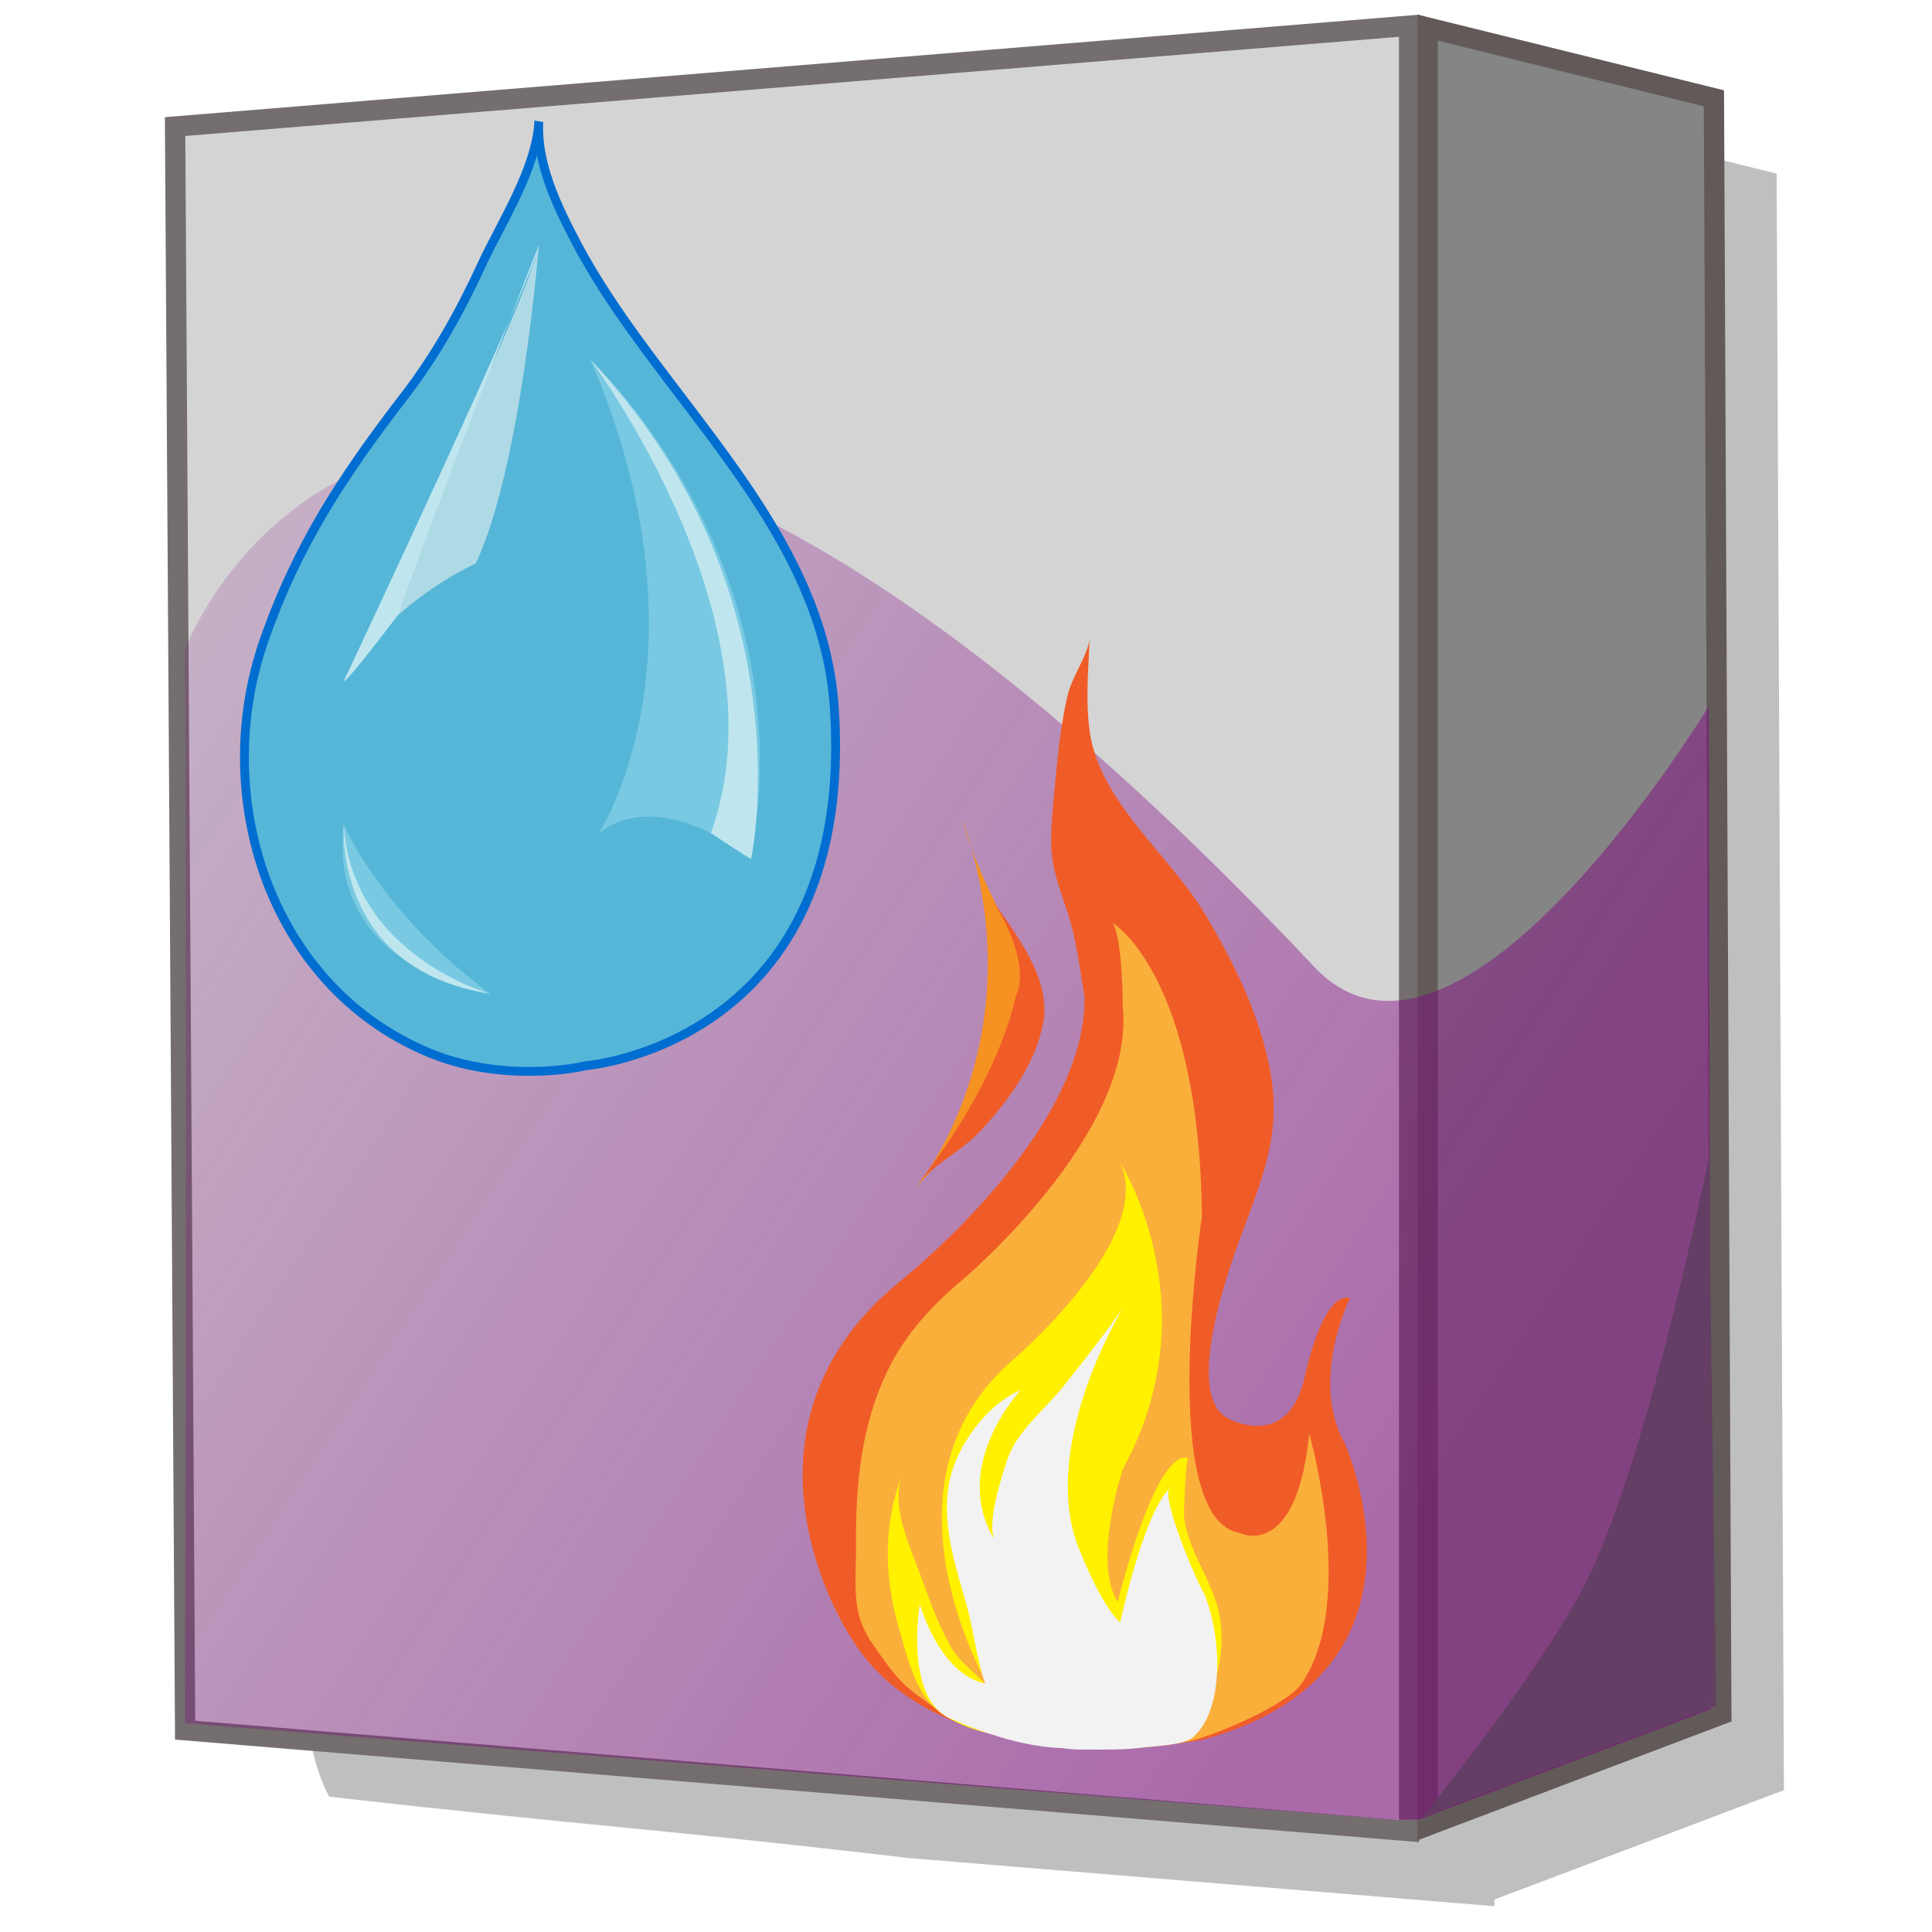 <svg id="svg2" xmlns:rdf="http://www.w3.org/1999/02/22-rdf-syntax-ns#" xmlns="http://www.w3.org/2000/svg" enable-background="new -0.913 -0.226 236 190" xml:space="preserve" height="219" width="219" version="1.1" y="0px" x="0px" xmlns:cc="http://creativecommons.org/ns#" xmlns:xlink="http://www.w3.org/1999/xlink" viewBox="-0.913 -0.226 219 219" xmlns:dc="http://purl.org/dc/elements/1.1/">

	<defs id="defs4">
		<filter id="filter4371-7" color-interpolation-filters="sRGB">
			<feGaussianBlur id="feGaussianBlur4373-1" stdDeviation="1.799"/>
		</filter>
		<linearGradient id="linearGradient3470" y2="24.637" gradientUnits="userSpaceOnUse" x2="-15.818" gradientTransform="matrix(0.677,0,0,0.677,-12.43,71.127)" y1="147.93" x1="171.01">
			<stop id="stop4121-3" stop-color="#800080" offset="0"/>
			<stop id="stop4123-5" stop-color="#800080" stop-opacity="0" offset="1"/>
		</linearGradient>
	</defs>
	<g id="g3463" stroke-miterlimit="4" transform="matrix(1.699,0,0,1.708,-19.012,-117.616)">
		<path id="polygon259-4" opacity="0.5" d="m152.67,16.85-121.62,9.875,0.438,69.031c10.332,19.157-1.556,73.198,6.365,87.328,27.921,3.13,30.872,2.971,57.135,6.015l57.687,4.719v-0.656l28.531-10.719-0.719-158.47-27.812-6.844v-0.281z" transform="matrix(0.677,0,0,0.677,6.996,64.022)" filter="url(#filter4371-7)" stroke-width="0" fill="#000"/>
		<polygon id="polygon259-8" style="stroke-dasharray:none;" stroke-opacity="0.991" transform="matrix(0.677,0,0,0.677,-11.737,70.436)" stroke="#736d6d" points="171.94,176.98,51.316,167.09,50.764,78.925,50.328,9.887,171.94,0" stroke-width="2" fill="#d4d4d4"/>
		<polygon id="polygon261-3" style="stroke-dasharray:none;" transform="matrix(0.677,0,0,0.678,-10.5,69.892)" stroke="#625959" points="200.88,166.1,171.94,176.98,171.94,0.989,200.15,7.91" stroke-width="2" fill="#858585"/>
		<path id="polygon259-2" opacity="0.5" d="m22.986,111.83s15.754-41.855,75.357,21.072c9.626,10.163,26.31-17.296,26.31-17.296l0.146,66.557-19.492,7.327-1.638,0.009-80.679-6.409c0.12-45.204,0.044-65.22-0.005-71.261z" stroke-width="0" fill="url(#linearGradient3470)"/>
		<path id="polygon261-1" opacity="0.897" d="m105.56,189.31s8.384-10.237,11.19-16.158c4.092-8.633,7.905-27.55,7.905-27.55l0.493,36.333z" stroke-width="0" fill="#613e61"/>
	</g>

	<path id="path260" fill="#56b6d8" d="m60.164,13.582c-0.29,5.373-4.313,11.499-6.503,16.256-2.375,5.16-5.192,10.223-8.668,14.74-6.971,9.048-12.184,16.906-15.981,27.805-6.243,17.894,0.82,39.827,19.476,47.027,5.144,1.982,11.818,2.309,17.203,1.137,0,0,30.561-2.603,27.961-40.64-1.419-20.781-20.128-35.307-29.23-52.608-2.161-4.114-4.516-8.936-4.258-13.72z" stroke="#006dd1"/>
	<path id="path262" fill="#79c9e2" d="m66.017,40.567s24.384,22.436,18.206,56.57c0,0-10.078-8.454-17.231-2.926,0,0,13.331-20.482-0.975-53.644z"/>
	<path id="path264" fill="#aedae6" d="m60.164,27.565s-1.951,25.032-7.152,36.089c0,0-9.752,4.226-14.957,13.326,0.001,0,20.81-42.59,22.108-49.414z"/>
	<path id="path266" fill="#79c9e2" d="m38.057,93.237s4.226,10.076,16.581,19.181c0-0.001-18.532-2.602-16.581-19.181z"/>
	<path id="path268" fill="#bfe6ef" d="m38.057,76.98s22.111-46.923,22.108-49.414c0,0-13.874,35.223-15.824,41.723-0.001,0-5.848,7.803-6.285,7.692z"/>
	<path id="path270" fill="#bfe6ef" d="m66.017,40.567s22.321,29.585,13.652,53.644c0,0,3.907,2.607,4.554,2.926,0,0,6.505-30.452-18.206-56.57z"/>
	<path id="path272" fill="#bfe6ef" d="m38.057,93.237s-1.297,16.367,16.581,19.181c0-0.001-15.713-4.333-16.581-19.181z"/>
	<g id="g3316" transform="matrix(1.289,0,0,1.289,-19.623,-54.359)">
		<path id="path274" d="m99.105,113.94c0.772,2.946,2.093,5.836,3.47,8.533,1.296,2.53,3.554,4.942,3.725,7.907,0.175,3.088-1.976,6.183-4.05,8.261,0,0-4.94,5.163-7.41,8.082,0,0,11.226-13.023,4.265-32.783z" fill="#f69221"/>
		<path id="path276" d="m110.33,98.226c-0.095,2.777-0.382,5.424,0.032,8.213,0.908,6.137,7.09,10.82,10.162,16.007,2.466,4.157,4.722,8.693,5.646,13.471,1.071,5.54-0.493,9.32-2.379,14.374-1.04,2.802-5.267,14.202-1.335,16.422,0,0,5.164,2.918,6.736-3.372,0,0,1.57-7.854,4.04-7.182,0,0-3.59,7.182-0.448,12.796,0,0,9.208,20.212-12.576,26.05,0,0-23.067,4.283-30.986-9.206,0,0-11.676-17.74,4.268-30.985,0,0,16.617-13.027,16.39-25.154-0.23-1.649-0.554-3.562-0.9-5.279-0.561-2.752-1.969-5.212-2.021-8.079-0.038-1.965,0.218-4.059,0.403-6.015,0.223-2.379,0.496-4.795,1.033-7.127,0.36-1.581,1.739-3.495,1.935-4.934z" fill="#f05c27"/>
		<path id="path278" d="m95.216,146.13c1.313-1.671,3.851-2.918,5.376-4.526,2.479-2.611,4.998-6.038,5.664-9.655,0.729-3.912-2.495-7.961-4.605-10.969,0,0,3.743,5.318,2.172,8.684-0.001-0.001-1.198,7.034-8.607,16.466z" fill="#f05c27"/>
		<path id="path280" d="m91.361,186.73c-0.527-0.751-0.958-1.545-1.217-2.372-0.6-1.928-0.336-4.119-0.353-6.108-0.046-5.539,0.383-10.893,2.892-15.944,1.519-3.047,3.829-5.549,6.422-7.721,0.012-0.009,15.27-12.804,14.146-24.029,0,0,0-6.062-0.899-7.407,0,0,7.637,4.49,7.859,25.822,0,0-4.04,26.723,3.37,27.841,0,0,4.68,2.343,5.968-7.873,0.034-0.286,0.068-0.577,0.097-0.882,0,0,4.265,14.82-0.676,22.007-1.321,1.923-7.797,4.611-9.891,5.056-6.372,1.349-11.765,0.124-18.382-1.225-2.362-0.481-4.235-1.804-6.128-3.31-1.232-0.981-2.21-2.445-3.208-3.855z" fill="#faaf3b"/>
		<path id="path282" d="m94.447,177.85c0.204,0.556,0.417,1.099,0.617,1.615,0.964,2.481,1.758,5.11,3.112,7.421,0.952,1.625,2.663,2.507,3.624,4.071,0,0-11.003-17.962,1.572-29.188,0,0,12.8-10.779,9.656-17.518,0,0,8.084,12.577,0.224,26.945,0,0-2.694,8.086-0.449,11.678,0,0,3.295-13.551,6.214-12.651-0.227-0.069-0.41,4.833-0.378,5.127,0.376,3.322,2.823,5.965,3.218,9.314,0.398,3.383-0.614,6.744-2.992,9.212-1.076,1.121-5.719,1.017-7.075,1.064-4.512,0.157-10.582,0.423-14.401-2.214-2.382-1.641-3.028-4.852-3.816-7.51-1.343-4.544-1.395-9.275,0.334-13.712-0.789,2.016-0.2,4.294,0.54,6.346z" fill="#fff100"/>
		<path id="path284" d="m104.27,164.24s-6.288,6.736-2.244,13.244c-0.832-1.337,0.595-5.71,1.054-7.09,0.854-2.575,3.238-4.344,4.926-6.451,1.802-2.25,3.577-4.54,5.247-6.892,0,0-7.186,11.679-4.041,20.661,0,0,2.021,5.387,3.817,6.959,0,0,2.095-9.953,4.492-11.9-1.277,0.257,2.417,8.763,3.016,9.611-0.165-0.339-0.324-0.673-0.506-1.005,1.785,3.211,2.48,10.671-0.582,13.373-0.823,0.726-3.337,0.78-4.412,0.92-1.788,0.229-3.187,0.183-5.516,0.183-3.208,0-6.296-1.632-7.765-4.416-1.275-2.412-1.475-5.539-2.205-8.152-0.94-3.366-2.155-6.873-1.651-10.418,0.465-3.326,3.176-7.273,6.37-8.627z" fill="#f2f2f2"/>
		<path id="path286" d="m101.46,190.06s-3.704,0.109-6.062-6.964c0,0-1.34,7.915,2.479,9.936,3.183,1.409,7.23,2.818,11.029,2.697" fill="#f2f2f2"/>
	</g>
</svg>